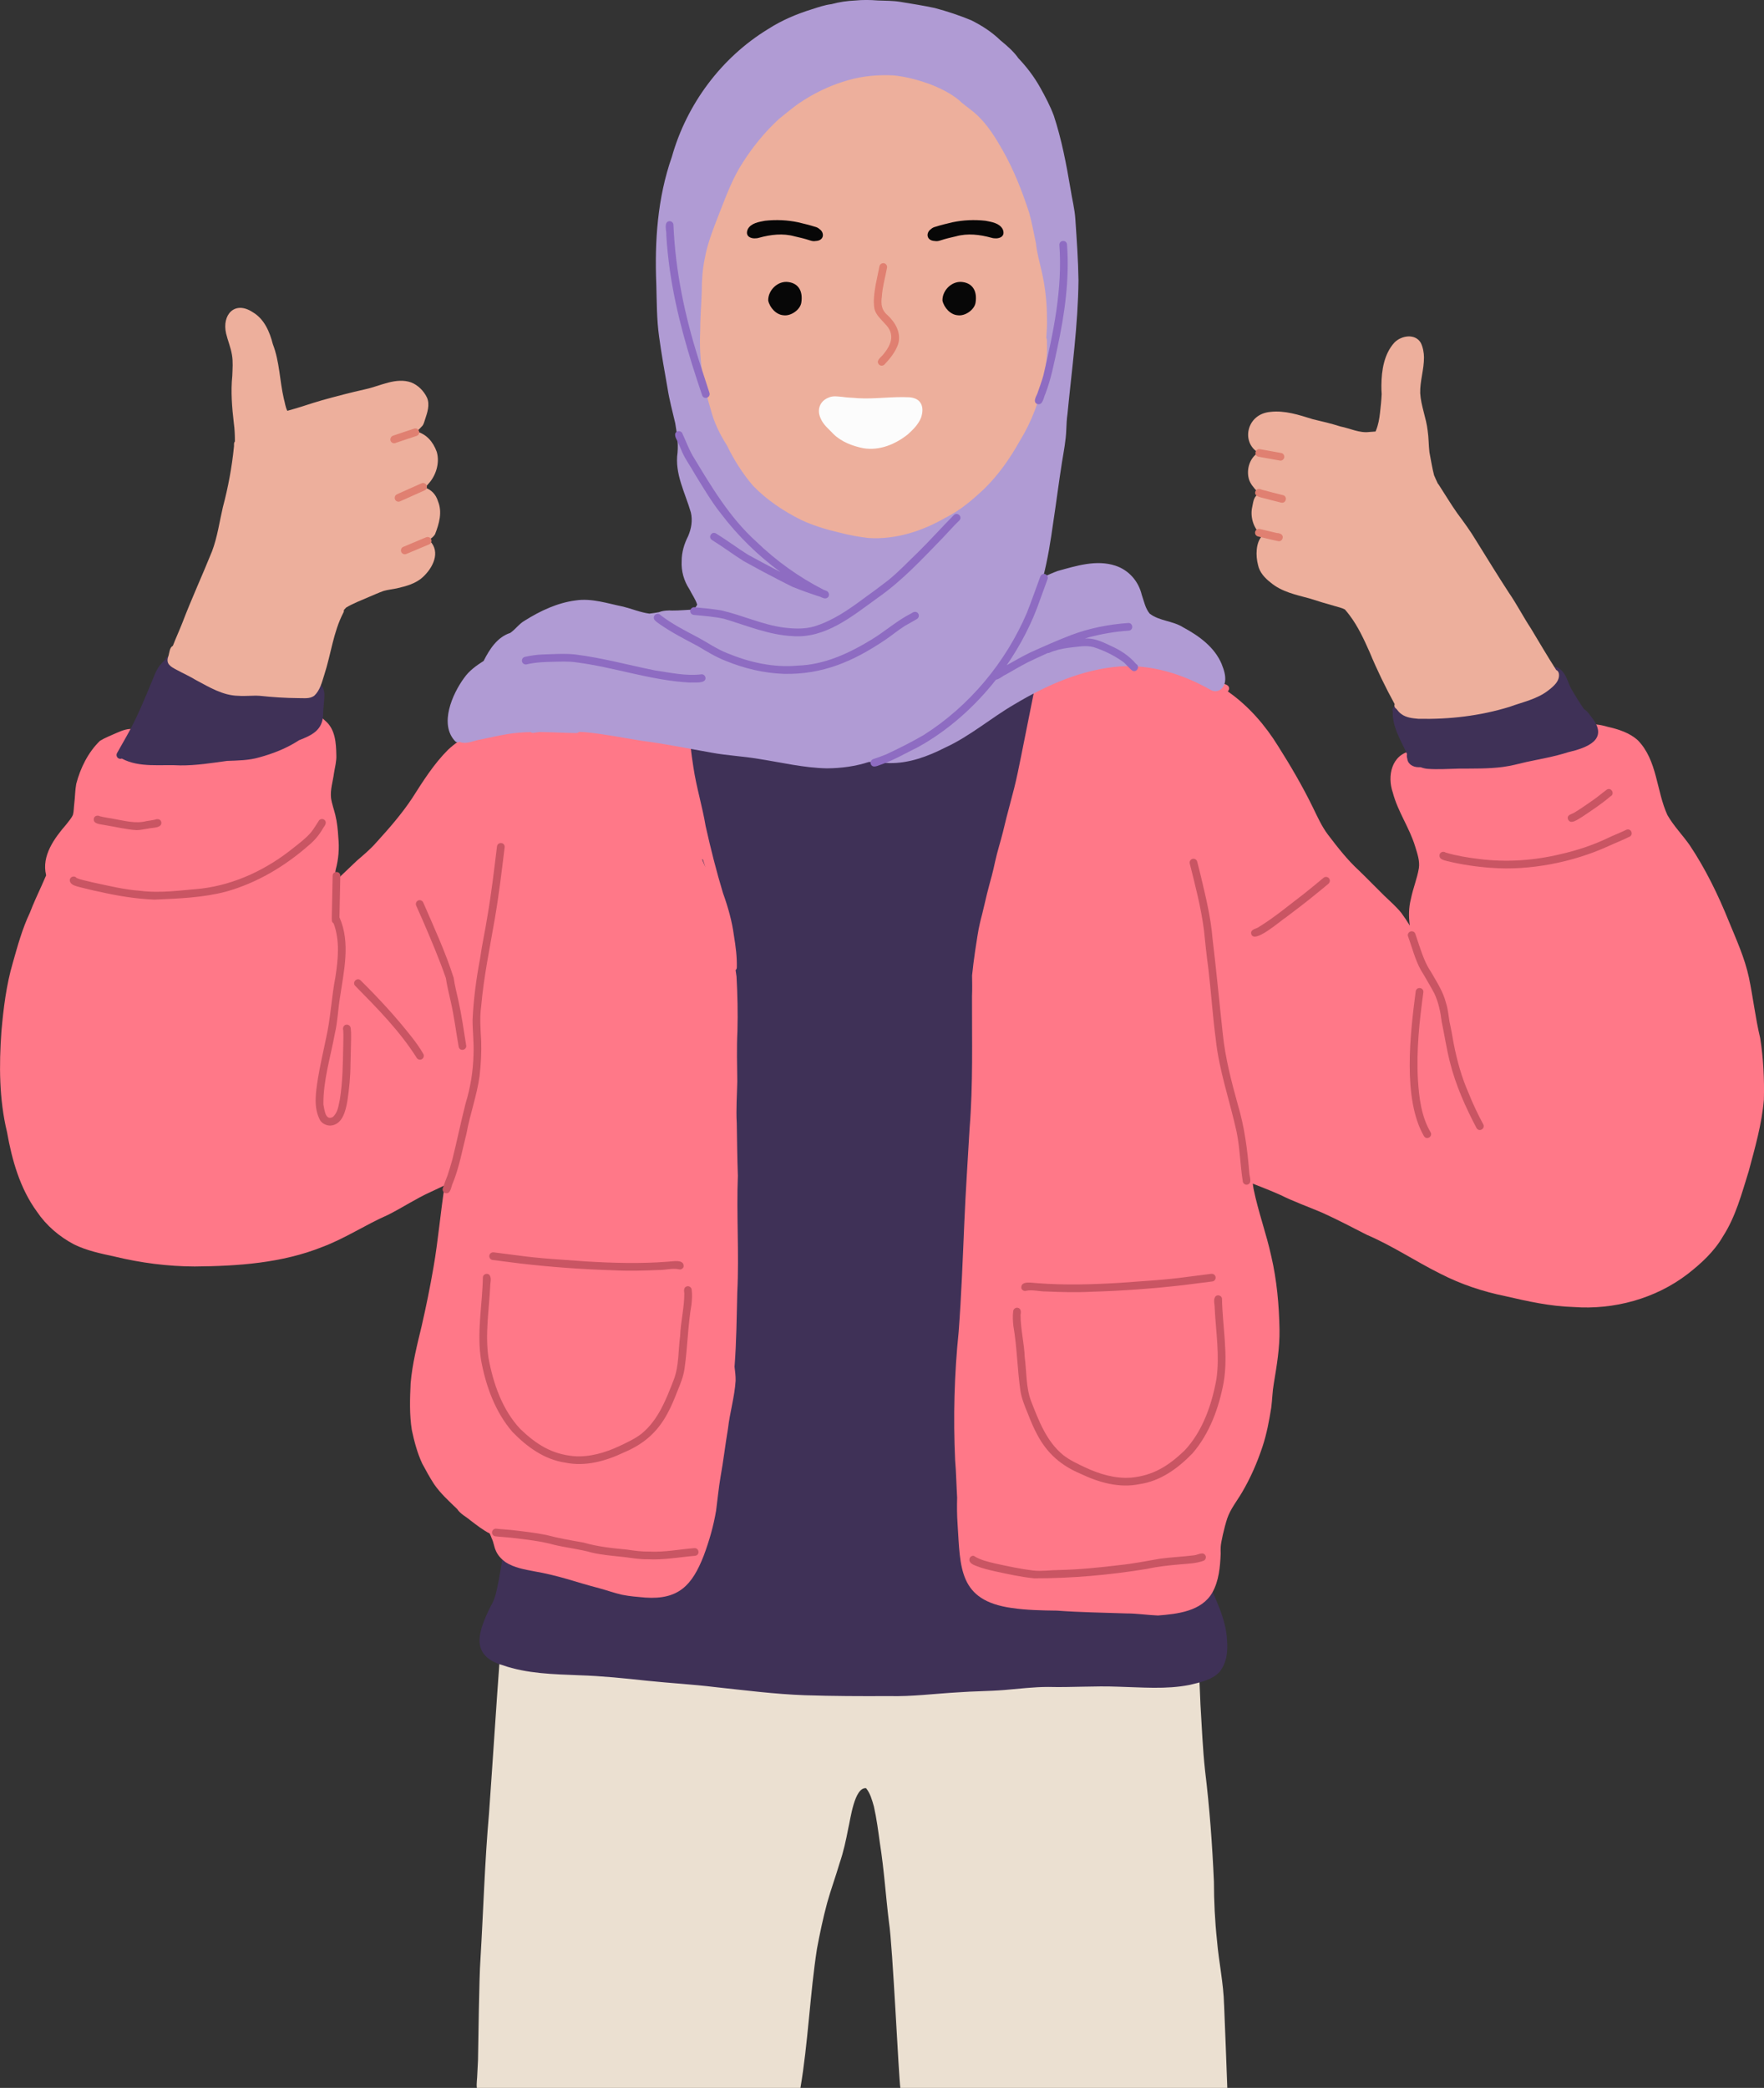 <svg xmlns="http://www.w3.org/2000/svg" width="912.83" height="1080" viewBox="0 0 912.83 1080"><rect x="0" y="0" width="912.83" height="1080" fill="#333333" stroke="none"/><g id="a"/><g id="b"><g id="c"><g id="d"><path d="M633.43 1037.04c-.28-11.18-2.72-22.12-3.66-33.25-1.09-10.13-1.57-20.29-1.59-30.46-.85-19.14-2.25-38.27-4.57-57.29-1.25-11.41-1.69-22.89-2.4-34.34-.48-9.52-.33-19.19-3-28.43-1.46-5.23-2.92-10.9-7.22-14.65-9.3-7.61-25.93-8.25-37.73-9.79-32.33-3.35-64.87-2.73-97.33-2.04-20.61.67-41.24 1.07-61.82 2.52-15.5 1.16-31.03 2.86-46.59 1.89-19.74-1.29-39.53-2.2-59.13-4.99-4.34-.6-9.01-1.42-13.46-1.95-3.92-.72-7.85-.3-11.32 1.71-6.49 3.55-18.39.86-17.63-8.46.09-1.08-.79-2.05-1.89-2.13-1.12-.08-2.1.76-2.19 1.84-1.08 12.03-2.05 24.06-2.95 36.11-.02.03-.04.07-.06.1-.27.52-.28 1.11-.08 1.63-2.05 27.65-3.78 55.33-5.76 82.99-2.22 25.09-2.92 50.26-4.43 75.39-.72 9.95-1.05 42.35-1.27 52.32-.1 2.37-.22 4.74-.36 7.11-.03 2.33-.52 4.8-.24 7.14h167.45c3.91-22.73 4.99-49.12 8.56-71.97 1.44-7.76 3.2-16.1 5.3-23.85 1.91-6.82 4.41-13.62 6.41-20.44 2.04-5.91 3.33-12 4.51-18.13 1.11-4.44 3.11-21.21 9.19-20.65 2.19 2.68 3.12 6.22 4.05 9.48 1.41 6.23 2.22 12.56 3.09 18.87 2.17 13.61 3.04 27.43 4.72 41.12 1.89 11.62 5.08 81.21 5.88 85.57h169.19c-.22-6.85-1.37-36.11-1.66-42.96z" fill="#ebe0d1"/><path d="M634.96 848.65c-.43-11.61-6.33-21.63-10.21-32.21-1.4-4.08-2.59-8.44-3.09-12.89-.02-.44-.02-.9-.02-1.39.73-5.21.33-10.66-1.96-15.36-1.94-3.51-4.76-6.47-6.45-10.14-3.99-7.53-1.69-16.4-1.82-24.62.11-5.16-.27-10.3-.73-15.41-.93-10.17-1.52-20.45-4.22-30.29-4.43-14.73-9.26-29.35-14.53-43.78-4.46-11.5-9.6-22.77-13.05-34.66-5.99-22.26-10.29-45.26-10.97-68.52-.13-4.56-.14-9.14.02-13.72.17-5.62.53-11.22 1-16.82.86-10.22 2.13-20.42 3.49-30.61 1.81-13.57 3.76-27.12 5.1-40.72 1.14-12.24 1.66-24.67 1.79-37.02.1-10.77.03-21.58-1.66-32.18-3.11-15.93-7.8-32.77-19.54-44.36-9.17-8.46-21.67-13.95-34.49-13.16-18.98 1.47-36.31 10.85-53.79 17.97-11.42 4.47-23.6 6.98-35.75 7.15-19.49.03-38.78-3.73-58.35-2.09-15.75.73-31.3 4.98-45.4 12.44-8.85 4.68-17.52 10.38-23.59 18.53-6.2 7.8-8.45 17.65-9.07 27.28-1.17 13.05-.51 26.14.82 39.08 1.7 18.66 5.07 37.08 6.91 55.71.23 2.38.45 4.76.63 7.15.36 7.76.57 15.54.89 23.3.34 8.35.81 16.69 1.73 24.98.18 1.81.38 3.63.59 5.44 1.29 11.24 3.03 22.42 4.04 33.7 2.01 23.93 2.32 48.13-1.75 72.05-2.41 17.81-5.99 35.51-11.47 52.74-7.11 18.83-17.8 36.18-26.45 54.35-2.33 4.65-4.69 9.27-6.99 13.93-1.37 2.75-3.02 5.4-4.21 8.23-.86.04-1.71.59-1.93 1.5-1.01 4.27-1.5 8.62-2.36 12.91-.9 4.47-1.64 9.7-4.25 13.81-6.32 12.84-10.95 25.34 6.17 30.39 12.69 4.44 26.37 4.67 39.76 5.22 11.71.37 23.33 1.57 34.95 2.83 11.8 1.23 23.68 1.87 35.46 3.31 15.38 1.64 30.73 3.63 46.22 4.19 14.46.46 29.04.52 43.53.44 11.91.32 23.77-1.26 35.69-1.93 8.04-.62 16.1-.56 24.13-1.22 7.57-.63 15.14-1.59 22.73-1.58 11.96.31 23.95-.61 35.9-.13 12.39.3 24.96 1.52 37.29-.94 5.27-1.29 11.25-2.48 15.23-6.53 3.8-4.5 4.52-10.75 4.05-16.32z" fill="#3f3157"/><path d="M507.44 476v.02s-.02.05-.02.08h0s.02-.06.03-.1z" fill="#c95563"/><path d="M507.63 475.25l-.02.08v.05s0-.08.02-.13z" fill="#c95563"/><path d="M522.69 354.53c.24-.02.47.0.7.05-.65-.01-1.3.22-1.79.65-.3.26-.51.56-.66.89.17-.83.88-1.5 1.75-1.59z" fill="#c95563"/><path d="M524.13 354.72c.6-1.09 1.34-2.1 2.27-2.99.05-.05.1-.09.15-.14-.22.69-.43 1.38-.63 2.07-.19.63-.37 1.26-.55 1.89-.33-.38-.76-.68-1.24-.84z" fill="#c95563"/><path d="M381.82 608c-.32-8.98-.41-17.93-.56-26.95-.42-7.13.12-14.38.27-21.6-.11-8.74-.35-17.46.08-26.2.25-9.36.04-18.76-.47-28.11-.15-1.11-.31-2.21-.48-3.32.33-.31.57-.73.62-1.24.17-5.6-.6-11.2-1.5-16.72-.99-7.47-3.09-14.78-5.64-21.88-3.47-11.45-6.39-23.06-9-34.74-1.7-10.2-4.79-20.08-6.31-30.31-.59-3.79-1.15-7.57-1.47-11.4-.46-2.68.02-10.45-2.4-11.69.39-2.25-2.81-3.24-3.78-1.18-.86 2.26-.06 4.83.02 7.18-.61-1.66-.46-4.22-2.41-4.91-1.21-.44-2.58.57-2.59 1.83.07 1.9.35 3.75.23 5.65-.26-.96-.97-1.47-1.72-1.58-.11-.41-.22-.82-.34-1.22-2.23-3.98-4.77-8.36-8.52-11.07-5.8-3.78-12.28-7.06-19.14-8.32-9.3-.56-18.54 1.88-27.85 1.58-5.49.02-10.92.93-16.38 1.42-10.58.84-22.77 3.99-27.92 14.22-.42.77-.83 1.54-1.25 2.31-4.14 2.25-8.06 4.89-11.5 8.12-7.32 7.32-12.91 16.19-18.44 24.88-5.45 8.26-12.03 15.75-18.67 23.06-3.04 3.46-6.54 6.4-10 9.37-3.45 3.25-6.94 6.58-10.43 9.93-.78-1.07-1.07-2.33-.53-5.33 1.47-5.45 1.9-11.05 1.33-16.66-.23-3.88-.61-7.76-1.54-11.55-.71-2.96-1.82-5.82-2.23-8.85-.45-4.33.98-8.51 1.53-12.76.48-3.08 1.38-6.22 1.22-9.38-.12-6.28-.53-13.32-5.67-17.7-7.04-7.07-17.96-5.62-26.98-4.36-14.12 2.3-27.23 8.85-41.5 10.46-9.84.54-19.68-1.47-29.5-1.41-.28-.18-.62-.31-1.04-.37-2.98-.55-5.98.59-8.69 1.77-3.01 1.35-6.12 2.52-8.95 4.24-6.04 5.84-10.11 13.98-12.26 22.24-.62 3.36-.6 6.81-1.02 10.2-.26 1.92-.19 3.9-.68 5.79-.78 1.88-2.29 3.39-3.48 5.03-6.13 7.09-12.83 16.16-10.44 26.14.01.04.03.07.04.11.0.03.0.06-.01.09-.68 1.63-1.45 3.27-2.24 5.1-2.13 4.68-4.32 9.39-6.17 14.23-3.9 8.2-6.33 17.07-8.8 25.8-3.42 11.63-4.87 23.67-5.93 35.71-1.23 17.33-1.19 34.94 2.9 51.91 2.59 14.54 6.67 29.09 15.48 41.18 4.83 7.16 11.62 12.97 19.25 16.97 6.57 3.22 13.78 4.71 20.89 6.25 13.62 3.29 27.52 5.11 41.53 5.15 22.31-.19 45.08-1.74 65.99-10.09 11.75-4.39 22.29-11.45 33.77-16.49 7.57-3.74 14.6-8.5 22.31-11.97 2.43-1.16 4.89-2.25 7.29-3.45-2.21 14.11-3.36 28.38-5.82 42.49-1.75 10.18-3.82 20.32-6.13 30.38-2.35 9.73-4.81 19.46-5.69 29.46-.38 8.09-.67 16.3.63 24.32 1.25 5.88 2.81 11.77 5.33 17.23 2 3.68 3.8 7.06 6.14 10.66 3.36 4.92 7.8 8.87 12.03 12.98 1.61 2.52 4.59 3.89 6.82 5.83 3.2 2.41 6.38 4.96 9.96 6.77.38.91.86 1.82 1.07 2.56 1.02 2.08 1.15 4.29 2.15 6.42 1.04 2.4 2.89 4.34 4.99 5.85 4.45 2.9 9.86 3.77 14.99 4.76 5.62.96 11.16 2.32 16.64 3.9 5.6 1.67 11.2 3.34 16.84 4.82 3.97 1.08 7.85 2.48 11.86 3.39 3.94.79 7.96 1.1 11.95 1.44 17.28 1.2 24.29-6.38 30.24-21.59 2.83-7.56 5.1-15.4 6.43-23.37.78-5.89 1.3-11.63 2.31-17.54 1.49-8.26 2.44-16.6 3.84-24.87.95-8.34 3.43-16.47 3.96-24.83.04-2.42-.27-4.8-.56-7.19.99-12.79 1.09-25.62 1.41-38.45 1.02-20.2-.49-40.31.31-60.53zm-18.45-163.32c.1-.07.19-.15.28-.25.47 1.37.93 2.74 1.37 4.12-.54-1.29-1.09-2.58-1.64-3.88z" fill="#ff7888"/><path d="M910.84 536.9c-2.48-10.34-3.64-20.93-5.83-31.31-2.14-10.01-6.4-19.33-10.27-28.76-5.57-13.83-12.15-27.37-20.45-39.78-3.71-5.23-8.23-9.83-11.44-15.44-5.75-12.5-5.2-28.33-15.28-38.65-4.32-3.97-10.12-5.75-15.72-7.03-15.23-4.61-30.33 3.15-44.5 8.01-3.58.96-7.31.99-10.97 1.45-8.54 1.14-16.7 3.61-25.35 4.16-4.05.26-8.11-.25-12.13-.71-2.83-.43-5.77-.95-8.62-.4-10.2 1.89-12.53 12.97-9.52 21.58 2.59 9.89 8.66 18.17 11.6 27.98 1.08 3.57 2.43 7.29 1.88 11.07-.9 5.4-2.99 10.29-4.12 15.86-1.19 4.66-1.2 9.27-.57 13.85-1.37-2.24-2.82-4.43-4.39-6.55-2.63-3.25-5.8-6.01-8.81-8.89-4.38-4.28-8.63-8.71-13.04-12.97-6.01-5.5-11.11-12.06-16.09-18.59-3.27-4.33-5.48-9.32-7.85-14.17-5.34-10.93-11.49-21.45-18-31.72-6.6-10.66-14.98-20.36-25.21-27.67-.26-.21-.53-.41-.8-.61.28-.24.51-.6.65-1.11.4-2.86-3.63-2.66-5.45-3.75-3.81-2.21-7.17-5.12-10.77-7.66-11.38-7.96-23.2-19.83-38.18-18.11-8.44 1.21-16.48 4.04-24.08 7.85-5.43 2.06-11.16 3.49-15.91 6.97-2.8 1.88-5.82 3.47-8.71 5.23.23.31.4.66.52 1.03.27-.04.55-.04.84.0 1.4.25 2.43 1.65 2.15 3.07-2.72 13.57-5.42 27.15-8.15 40.72-1.07 5.31-2.14 10.62-3.46 15.87-1.28 5.11-2.72 10.18-4.01 15.29-.62 2.45-1.18 4.91-1.8 7.36-.64 2.58-1.38 5.13-2.1 7.69-.72 2.52-1.38 5.05-1.95 7.62-.54 2.47-1.08 4.95-1.74 7.39-.84 3.13-1.72 6.24-2.49 9.39-.83 3.33-1.52 6.69-2.38 10.02.03-.11.06-.23.09-.33-.26 1.02-.53 2.03-.79 3.05v0s-.02.07-.03.11v.05c-.03.09-.06.19-.08.28-.02.08-.04.16-.06.23.0.04-.02.07-.03.11v.02s-.02.05-.02.08h0v.07l-.02.04c-.06.25-.12.5-.18.75.0-.02.0-.04.01-.06-.57 2.41-1.06 4.84-1.42 7.29-.38 2.57-.8 5.13-1.19 7.69-.64 4.22-1.13 8.46-1.59 12.7.06 3.61.12 7.22-.03 10.83-.07 22.75.58 45.51-1.25 68.22-.9 16.25-2.06 32.49-2.73 48.76-.81 18.78-1.51 37.56-2.91 56.31-2.29 22.13-2.86 44.39-1.85 66.61.55 6.36.65 12.89 1.04 19.38v.04c-.12 4.51-.1 9.03.22 13.53 1.48 22.85.48 39.62 28 43.52 7.53 1.12 15.73 1.28 23.44 1.37 12 .89 23.92 1.03 35.97 1.45 5.41-.02 10.88.86 16.3 1.07 10.09-.79 22.59-2.15 28.13-11.87 3.43-6.06 4.03-13.3 4.33-20.15-.07-1.11-.03-2.26.0-3.41.07-2.24 1.8-9.92 3.35-14.69 1.68-4.98 5.03-9.04 7.66-13.52 4.42-7.49 7.89-15.46 10.62-23.71 2.18-6.57 3.44-13.41 4.54-20.23.52-4.1.58-8.27 1.3-12.35 1.54-9.29 3.13-18.61 2.96-28.06-.24-12.67-1.37-25.45-4.25-37.8-2.56-11.76-6.78-23.09-9.17-34.88-.14-.91-.28-1.81-.42-2.72 4.82 1.87 9.63 3.78 14.36 5.88 7.04 3.5 14.47 6.11 21.69 9.2 7.78 3.54 15.38 7.48 22.97 11.39 13.28 5.67 25.25 13.78 38.17 20.18 10.53 5.41 21.84 9.17 33.43 11.53 11.63 2.69 23.38 5.3 35.37 5.64 20.8 1.55 42.4-4.28 59.02-17.05 7.08-5.5 13.81-11.69 18.33-19.52 6.58-10.2 9.67-22.06 13.26-33.52 3.28-12.21 6.85-24.59 7.9-37.23.27-10.62-.26-21.38-1.93-31.87z" fill="#ff7888"/><path d="M167.84 358.66c.13 3.66-.61 7.13-.6 10.72-.22 8.28-5.64 10.84-12.47 13.51-6.36 4.16-13.44 6.94-20.76 8.92-5.32 1.55-11.09 1.58-16.51 1.79-8 1.09-16.1 2.4-24.17 2.32-10.01-.59-21.2 1.37-30.3-3.54-.56.22-1.21.19-1.74-.12-.94-.55-1.25-1.78-.72-2.72 1.68-2.94 3.36-5.88 5-8.84 5.43-9.48 9.45-19.69 13.67-29.75.92-2.37 1.89-4.76 3.47-6.78.66-.73 1.73-2.02 2.92-2.98.16-.82.79-1.54 1.9-1.58 3.09-.27 6.17 2.06 8.95 2.82 4.83 1.87 9.92 2.81 14.86 4.31 10.71 2.74 21.76 5.19 32.79 4.97 6.96.42 23.01-3.21 23.69 6.97z" fill="#3f3157"/><path d="M823.75 371.18c-.92-1.12-2.39-3.54-3.94-4.25-.14-.19-.28-.38-.43-.57-2.28-3.37-4.43-6.81-6.46-10.33-1.75-3.47-2.48-7.69-5.87-10.05-2.12-2.02-4.19-.12-5.96 1.3-6.07 4.08-12.84 6.95-19.59 9.72l-.06.02s-.02.0-.02.0c-5.81 2.14-11.65 4.39-17.79 5.41-6.53.67-13 1.94-19.57 2.13-3.63.39-7.18.07-10.73-.68-2.35-.04-4.76-.19-7.09.14-.33-.43-.88-.73-1.6-.71-1.87-.02-2.91 1.13-3.45 2.61-.57.54-.82 1.24-.45 2.2-.05.67-.04 1.32.0 1.92.45 7.29 4.47 13.49 7.36 20.03-.19.77-.08 1.69.16 2.44.29 2.85 3.03 4.32 5.68 4.34.42.03.84.02 1.26.02 1.11.43 2.29.72 3.5.83 5.43.42 10.9.0 16.33-.11 7.54-.05 15.1.12 22.59-.85 4.21-.55 8.12-1.59 12.27-2.58 7.34-1.57 14.34-2.74 21.55-5.04 9.84-2.33 21.31-6.47 12.31-17.94z" fill="#3f3157"/><path d="M632.19 343.55c1.14 2.83 2.17 5.87 1.76 8.95-.65 4.12-4.27 6.51-8.03 4.05-14.09-7.88-29.99-12.87-46.27-11.84-19.63 1.52-38.09 9.65-54.74 19.64-12.22 7.09-23.03 16.54-35.96 22.43-8.9 4.53-18.73 8.17-28.85 7.94-3.49-.21-6.97-.31-10.44-.59-6.99 2.29-14.44 3.26-21.76 3.31-12-.24-23.7-3.09-35.51-4.92-7.98-1.34-16.09-1.71-24.06-3.17-12.05-2.12-24.04-4.6-36.18-6.15-9.82-1.56-19.58-3.56-29.49-4.48-1.01-.05-2.01-.1-3.03-.15-.32.36-.81.61-1.45.62-6.35-.08-12.71-.48-19.06-.54-1.03.12-2.07.27-3.1.43-.53.08-1.05-.08-1.45-.4-3.91.09-7.8.37-11.69 1-4.87.79-9.36 1.84-14.13 2.84-3.41.46-6.98 2.52-10.39 1.41-.14-.06-.28-.13-.42-.21-.7.42-1.63.45-2.41-.31-8.35-8.75-1.48-24.39 4.61-32.7 2.6-3.74 6.35-6.43 10.13-8.83 3.01-6.01 7.1-12.36 13.75-14.48 2.72-1.83 4.61-4.76 7.54-6.39 7.99-5.02 16.85-9.2 26.28-10.42 8.37-1.29 16.55 1.58 24.67 3.21 4.51 1.13 8.94 3 13.54 3.61 1.63-.18 3.28-.45 4.91-.74 1.55-.63 3.2-.84 4.86-.88.37-.05.75-.06 1.11.0.32.0.64.01.95.02 3.7.02 7.36-.36 11.04-.52.74-.76 1.38-1.59 1.86-2.52-.86-2.86-2.78-5.38-4.03-8-2.86-4.32-4.29-9.42-4-14.6.0-4.47 1.3-8.87 3.33-12.81 1.69-3.95 2.4-8.15 1.42-12.3-2.92-10.15-8.47-20.02-6.88-30.92.45-5.12-.38-10.21-1.21-15.27-1.42-6.04-3.04-12.03-3.99-18.16-1.57-8.86-3.15-17.72-4.36-26.64-1.26-8.95-1.17-18.03-1.44-27.05-.91-22.19.63-44.76 8.04-65.85 7.67-27.24 25.6-51.38 49.82-66.14 7-4.51 14.73-7.79 22.67-10.24 3.3-1.05 6.63-2.23 10.08-2.64 4.01-1.1 8.15-1.7 12.31-1.89 3.86-.39 7.88-.33 11.7-.02 3.89.16 7.8.09 11.65.72 5.94 1 11.9 1.9 17.79 3.17 6.45 1.71 12.81 3.82 18.98 6.38 5.49 2.75 10.69 6.1 15.08 10.39 3.17 2.59 6.31 5.3 8.8 8.57.11.15.19.3.26.44h0c4.46 4.66 8.36 9.79 11.51 15.43 2.61 4.68 5.12 9.43 7 14.45 4.06 12.29 6.47 25.05 8.64 37.8.79 5.31 2.22 10.53 2.53 15.91.7 10.49 1.47 20.98 1.61 31.49-.21 23.06-3.47 46.2-5.69 69.09-.4 2.68-.5 5.38-.62 8.08-.19 5.7-1.31 11.3-2.23 16.92-1.64 10.41-2.96 20.86-4.54 31.28-1.33 9.47-2.82 18.91-5.21 28.16 2.49-1.1 4.96-2.24 7.52-3.17 9.67-2.66 20.02-5.98 29.88-2.74 6.98 2.3 11.96 8.04 13.65 15.13 1.18 3.3 1.78 6.92 4.1 9.68 5.02 3.87 12.02 3.68 17.35 7.11 8.17 4.39 16.21 10.19 19.91 19.01z" fill="#b09bd4"/><path d="M541.8 178.9c.18 5.43-.65 10.74-1.52 16.04-2.09 11.83-6.4 23.16-12.7 33.38-4.95 8.83-10.86 17.25-18.08 24.36-6.12 5.75-12.6 11.37-20.19 15.09-12.04 6.97-25.93 11.46-39.96 10.52-5.08-.58-10.13-1.52-15.09-2.84.0.0-.02.0-.02.0-6.76-1.55-13.41-3.6-19.72-6.53-9.06-4.54-17.65-10.25-24.73-17.54-5.51-6.36-10-13.56-13.72-21.14-3.62-5.69-6.59-11.77-8.26-18.36-4.03-12.97-6.14-26.53-5.48-40.1-.02-6.98.57-13.97.81-20.91.0-5.79.38-11.57 1.58-17.25 1.4-7.97 4.53-15.51 7.41-23.04 3.61-9.12 6.94-18.48 12.38-26.71 5.21-8.16 11.42-15.73 18.54-22.29 2.57-2.17 5.26-4.21 7.89-6.31.53-.42 11.94-9.34 27.95-13.79 7.6-2.21 15.66-2.87 23.56-2.48 6.24.64 12.39 2.28 18.31 4.36 5.61 2.16 11.18 4.81 15.79 8.7.35.32.69.65 1.03.98 2.69 2.21 5.58 4.17 8.11 6.55 5.47 5.16 9.46 11.63 13.16 18.13 5.8 10.2 10.09 21.19 13.73 32.33 1.45 5.22 2.37 10.58 3.52 15.88.49 5.06 1.95 9.87 3.03 14.82 1.79 7.89 2.66 15.92 2.65 24 .14 3.3-.15 6.75-.34 10.01.59 1.22.23 2.82.36 4.14z" fill="#edaf9c"/><path d="M226.63 259.26c2.38 5.67.6 11.67-1.51 17.1-.64 1.09-1.62 1.87-2.68 2.58.06.19.09.39.09.59.0.11-.01.21-.03.31 5.57 5.75 1.61 13.79-3.68 18.67-3.67 3.4-8.64 4.71-13.39 5.81-2.19.47-4.82.74-6.9 1.35-2.55.89-5 2.05-7.5 3.07-3.97 1.73-8.28 3.36-11.9 5.52-.38.44-.8.86-1.2 1.3.08.42.01.89-.26 1.38-5.23 10.08-6.38 21.45-9.86 32.12-1.19 3.74-2.17 7.96-5.11 10.75-2.38 1.89-5.63 1.23-8.45 1.31-6.65-.06-13.31-.49-19.9-1.2-3.66-.23-7.32.28-10.99.0-8.05-.12-15.16-4.52-21.99-8.15-3.19-1.95-6.58-3.44-9.85-5.22-3.09-1.66-5.89-3.01-4.43-7.04.58-1.63.62-4.66 2.34-5.4 1.53-3.96 3.31-7.83 4.87-11.78 4.77-12.52 10.46-24.83 15.45-37.23 2.75-7.34 3.8-15.11 5.57-22.71 2.74-10.3 4.69-20.74 5.75-31.34.09-.66-.06-1.33.11-1.98.08-.29.21-.53.38-.73-.01-3.17-.11-6.33-.56-9.48-.95-8.14-1.63-16.29-.79-24.47.12-3.62.45-7.3-.19-10.89-.63-3.82-2.13-7.27-3.02-10.99-2.25-9.65 4.42-17.16 13.74-11.05 5.99 3.49 8.81 10.13 10.45 16.56 3.51 9.07 3.51 18.84 5.68 28.21.58 2.03.81 4.24 1.73 6.13.06.04.12.09.17.13 6.04-1.62 11.91-3.74 17.91-5.46 7.44-2.06 14.9-4.02 22.44-5.7 7.7-1.65 15.76-6.29 23.69-3.5 3.58 1.42 6.55 4.45 8.18 7.91 1.54 3.65.16 7.64-1.02 11.19-.38 1.09-.62 2.32-1.32 3.26-.95 1.06-1.96 2.07-3.03 3.02 5.05 1.41 8.47 5.2 10.39 10.53 1.68 5.7-.42 12.4-4.43 16.65-.49.63-1.06 1.22-1.67 1.77 3.15 1.17 5.56 3.34 6.73 7.09z" fill="#edaf9c"/><path d="M806.63 348.12c.86 4.02-2.77 6.99-5.62 9.16-5.77 4.42-13.11 5.88-19.82 8.34-15.3 4.71-31.25 6.55-47.21 6.2-3.07-.28-6.3-.57-8.85-2.49-1.05-.72-1.78-1.73-2.58-2.7-.47-.28-.83-.74-.94-1.31-.09-.4-.05-.78.09-1.11-4.75-8.66-9.2-17.82-12.95-26.89-2.93-6.6-5.97-13.21-10.33-19.01-.81-1.03-1.59-2.09-2.47-3.06-1.6-.83-3.4-1.22-5.13-1.73-4.41-1.23-8.8-2.54-13.15-3.96-6.99-1.89-14.42-3.4-20.1-8.19-3-2.32-5.81-5.3-6.57-9.14-1.24-4.63-1.25-11.63 2.22-15.15-4.4-3.16-6.4-9.49-5.25-14.7.52-2.16.62-5.09 2.66-6.39.5-.19 1.03-.37 1.57-.53-.58-.41-1.13-.83-1.67-1.25-1.75-1.94-3.64-4.05-4.32-6.63-1.28-4.99.55-10.8 4.94-13.45-9.04-5.36-6.1-19.94 6.14-21.06 7.53-.92 14.98 1.58 22.08 3.78 4.73 1.1 9.77 2.31 14.35 3.77 4.94.98 9.85 3.49 14.86 2.83 1.08-.08 2.16-.13 3.24-.24.09-.19.17-.37.22-.54 1.2-2.89 1.76-6.12 2.09-9.19.37-3.21.71-6.43.85-9.65-.1-1.51-.17-3.03-.14-4.54.07-7.71 1.37-16.17 6.71-22.07 3.54-3.68 10.82-4.89 13.71.17 1.09 2.21 1.61 5.14 1.62 7.41.04 6.32-2.11 12.28-1.96 18.57.4 6.62 3.11 12.75 3.85 19.3.58 3.72.49 7.52.93 11.25.79 3.95 1.37 8.02 2.39 11.88.6 1.46 1.28 2.9 1.95 4.33.12.11.24.24.35.39 3.24 4.96 6.26 10.08 9.68 14.92 3.43 4.59 6.83 9.26 9.78 14.18 5.64 9.06 11.13 18.03 16.94 26.95 4.12 5.97 7.42 12.44 11.42 18.5 4.36 7.27 8.59 14.44 13.11 21.53.55.19 1.04.67 1.29 1.5z" fill="#edaf9c"/><path d="M518.86 118.54c-1.65-3.12-5.7-3.75-8.87-4.34-5.74-.65-11.57-.39-17.22.8-2.92.71-5.85 1.39-8.71 2.31-.79.18-1.69.59-2.28 1.19-2.66 1.73-2.57 5.88 1.79 6.15.05.0.1.0.16.0.98.25 2.06.0 3.03-.32 2.7-.89 5.08-1.43 7.94-2.09 6.01-1.67 12.31-.92 18.24.72 3.29 1.02 7.78-.14 5.93-4.41z" fill="#070707"/><path d="M386.97 118.54c1.65-3.12 5.7-3.75 8.87-4.34 5.74-.65 11.57-.39 17.22.8 2.92.71 5.85 1.39 8.71 2.31.79.18 1.69.59 2.28 1.19 2.66 1.73 2.57 5.88-1.79 6.15-.05.0-.1.0-.16.0-.98.25-2.06.0-3.03-.32-2.7-.89-5.08-1.43-7.94-2.09-6.01-1.67-12.31-.92-18.24.72-3.29 1.02-7.78-.14-5.93-4.41z" fill="#070707"/><path d="M405.55 163.08c-3.9-.2-7.25-3.99-8.02-7.62-.11-5.41 5.09-10.41 10.54-9.55 5.18.75 7.51 4.78 6.59 10.64-.58 3.7-5.34 7.01-9.11 6.54z" fill="#070707"/><path d="M495.72 163.08c-3.9-.2-7.25-3.99-8.02-7.62-.11-5.41 5.09-10.41 10.54-9.55 5.18.75 7.51 4.78 6.59 10.64-.58 3.7-5.34 7.01-9.11 6.54z" fill="#070707"/><path d="M454.93 188.65c-2.11-2.2 1.41-4.04 2.49-5.77 4.02-4.92 5.66-10.22.71-15.21-2.11-2.42-4.74-4.59-5.62-7.82-.76-4.15-.05-8.5.63-12.63.64-3.17 1.32-6.34 1.97-9.51.22-1.07 1.3-1.76 2.36-1.54 1.07.23 1.76 1.3 1.54 2.36-.93 4.97-2.37 9.89-2.68 14.94-.49 3.62-.23 6.83 2.73 9.35 4.29 3.9 7.48 9.46 5.67 15.3-1.41 3.96-4.12 7.35-6.98 10.37-.73.81-2 .88-2.81.16z" fill="#e08071"/><g><path d="M353.16 224.34c-.33-1.04-1.54-1.57-2.54-1.22-2.2.85-1.05 3.29-.24 4.78.96 2 1.78 3.88 2.63 5.96 1.81 4.06 4.47 7.53 6.6 11.45 4.3 6.9 8.38 13.98 13.45 20.35 8.72 11.51 19.14 21.68 30.77 30.22-5.63-2.88-11.18-5.91-16.73-8.92-5.56-3.48-10.91-7.53-16.52-10.98-2.23-1.4-4.33 1.84-2.21 3.31 5.59 3.45 10.84 7.39 16.38 10.9 3.32 1.83 6.65 3.64 9.98 5.45 5.11 2.66 10.2 5.37 15.37 7.91 4.77 1.94 9.64 3.65 14.55 5.22.11.06.21.12.32.17.77.33 1.59.73 2.44.57 2.29-.6 1.93-3.41-.02-3.97-.13-.08-.27-.15-.42-.2-.23-.08-.47-.15-.7-.23-12.84-6.54-24.63-15.03-35.01-25.04-13.81-12.48-23.34-28.67-32.89-44.47-2.03-3.59-3.45-7.51-5.21-11.26z" fill="#8e6cc2"/><path d="M405.39 324.6c-11.07-1.51-21.34-6.41-32.18-8.87-4.61-.75-9.25-1.22-13.9-1.62-1.08-.09-2.05.79-2.12 1.86-.07 1.1.77 2.03 1.86 2.12 5.21.5 10.46.86 15.58 1.99 11.73 3.46 23.26 8.42 35.61 8.97 17.04 1.28 31.02-10.48 44.03-19.87 12.57-8.76 23-20.07 33.64-31.02 2.87-3.02 5.61-6.14 8.61-9.03 1.71-2.03-1.29-4.5-3.01-2.61-6.26 6.32-12.14 12.91-18.48 19.17-5.1 4.84-10.14 10.29-15.7 14.7-4.15 3.18-8.34 6.3-12.59 9.34-7.84 5.84-16.07 11.48-25.54 14.35-5.02 1.44-10.59 1.17-15.81.52z" fill="#8e6cc2"/><path d="M468.27 323.73c1.94-1.15 4.2-2.28 6.33-3.62.92-.58 1.12-1.9.53-2.77-.81-1.22-2.37-.96-3.37-.15-7.43 3.69-13.6 9.3-20.65 13.59-11.7 7.13-24.45 13.1-38.4 13.53-12.48 1.13-24.89-1.68-36.43-6.46-5.45-2.12-10.6-5.78-15.82-8.5-6.39-3.37-12.9-6.71-18.62-11.15-1.76-1.99-4.71.64-3.01 2.61.8.86 1.8 1.53 2.76 2.19 6.11 4.25 12.86 7.68 19.51 11.21 4.74 2.85 9.47 5.72 14.64 7.72 9.5 3.86 19.61 6.29 29.93 6.64 20.16.43 36.07-6.55 52.5-17.64 3.42-2.33 6.62-4.99 10.11-7.2z" fill="#8e6cc2"/><path d="M587.87 343.41c-3.56-4.22-8.23-7.21-13.25-9.41-3.69-1.78-7.56-3.61-11.72-3.73-.48.0-.96.0-1.44.02.64-.2 1.27-.42 1.91-.61 6.85-1.8 13.6-2.98 20.72-3.45 2.62-.25 2.3-4.1-.28-3.97-10.09.72-20.13 2.69-29.61 6.27-7.2 2.78-14.21 5.88-21.26 9.08-4.09 2.01-8.06 4.25-12.01 6.51 7.33-10.61 13.23-22.09 17.25-33.84 1.31-3.58 2.62-7.17 3.93-10.76.37-1.02-.23-2.18-1.24-2.53-1.04-.36-2.16.22-2.53 1.24-2.31 6.25-4.5 12.55-6.94 18.75-11.01 25.71-29.81 48.32-53.51 63.29-6.25 3.62-12.73 6.87-19.27 9.93-2.23.92-4.5 1.74-6.79 2.48-1.02.37-1.58 1.51-1.22 2.54 1.06 2.5 3.87.66 5.69.15 6.44-2.26 12.35-5.79 18.49-8.76 15.4-8.45 29.34-20.71 40.62-35.03 1.67-.2 3.68-2.11 5.11-2.66 3.8-2.16 7.58-4.38 11.46-6.39 3.37-1.61 6.75-3.2 10.17-4.73.25.01.52-.02.8-.11 3.26-1.43 6.43-2.11 10.12-2.63 4.05-.4 8.67-1.43 12.81-.33 5.22 1.7 10.27 4.09 14.87 7.32 2.02 1.35 3.3 3.55 5.29 4.88 2.32 1.11 4.05-2.26 1.83-3.53z" fill="#8e6cc2"/><path d="M362.94 348.81c-8 .99-15.93-.86-23.81-1.98-13.84-2.78-27.49-6.56-41.53-8.3-5.66-.59-11.37-.15-17.04.02-3 .12-5.97.58-8.9 1.22-1.07.21-1.76 1.3-1.54 2.36.22 1.07 1.3 1.76 2.36 1.54 4.58-1.09 9.02-1.25 13.9-1.35 3.96-.08 7.94-.28 11.88.3 19.64 2.53 38.79 9.42 58.67 10.44 2.1-.22 8.42.79 8.15-2.41-.07-1.05-1.05-1.97-2.12-1.85z" fill="#8e6cc2"/><path d="M536.64 208.97c3.06 1.02 3.34-3.39 4.35-5.32 2.91-7.62 4.43-15.63 6.15-23.58 3.81-17.52 6.32-35.44 5.03-53.39.03-2.64-3.83-2.74-3.98-.16 1.71 22.89-3.09 45.51-8.27 67.69-.8 2.9-1.86 5.73-2.84 8.57-.39 1.73-3 4.88-.44 6.19z" fill="#8e6cc2"/><path d="M344.8 121.8c.35 6.02 1.02 12.03 1.84 18.01 3.16 22.09 9.55 43.61 16.72 64.7.94 2.48 4.56 1.1 3.75-1.34-1.48-4.54-2.95-9.08-4.42-13.62-7.27-22.09-12.47-45.03-13.93-68.27-.08-1.69-.2-3.38-.28-5.07-.05-1.09-1.1-1.91-2.15-1.81-3.1.4-1.29 5.23-1.52 7.42z" fill="#8e6cc2"/></g><path d="M202.81 228.92c-1.43-.99-.86-3.22.77-3.62 3.56-1.25 7.18-2.38 10.76-3.59 2.5-.73 3.68 2.94 1.2 3.8-3.5 1.19-7.04 2.27-10.52 3.5-.67.4-1.58.37-2.21-.09z" fill="#e08071"/><path d="M205.51 259.38c-1.62-.57-1.69-2.97-.13-3.67.88-.44 1.79-.81 2.68-1.21 3.34-1.49 6.68-2.98 10.03-4.48.99-.44 2.18-.03 2.65.96.45.97.02 2.21-.97 2.65-2.42 1.08-4.83 2.16-7.25 3.24-1.72.78-3.46 1.52-5.17 2.31-.56.32-1.23.43-1.84.2z" fill="#e08071"/><path d="M207.66 285.56c-.45-.96-.04-2.23.96-2.65 3.94-1.65 7.89-3.31 11.83-4.97 1-.42 2.17-.04 2.65.97.45.95.04 2.23-.96 2.65-3.94 1.66-7.89 3.31-11.83 4.97-.98.42-2.17.05-2.65-.96z" fill="#e08071"/><path d="M662.42 238.25c-3.75-.63-7.49-1.36-11.24-2.01-2.53-.63-1.66-4.39.91-3.88 3.65.66 7.31 1.34 10.9 1.96 1 .13 1.69 1.18 1.6 2.14-.09 1.04-1.11 1.97-2.17 1.8z" fill="#e08071"/><path d="M663.01 260c-2.95-.69-5.87-1.49-8.8-2.24-1.98-.52-6-1.14-4.33-4.05.84-1.19 2.15-.82 3.23-.37 3.58.98 7.19 1.9 10.8 2.78 2.53.66 1.65 4.41-.91 3.88z" fill="#e08071"/><path d="M661.63 279.95c-3.57-.68-7.09-1.66-10.64-2.45-1.06-.25-1.73-1.33-1.49-2.39.25-1.05 1.34-1.73 2.39-1.49 3 .7 5.98 1.41 8.98 2.13.69-.09 1.28.22 1.89.45 1.9.98.98 3.96-1.13 3.75z" fill="#e08071"/><g><path d="M771.68 448.92c-7.66-.54-15.25-1.68-22.71-3.47-1.09-.31-2.26-.53-3.21-1.18-1.23-.82-1.14-2.9.27-3.48.67-.3 1.51-.23 2.07.23 5.58 1.64 11.44 2.61 17.17 3.3 14.18 1.83 28.67.82 42.53-2.55 8.54-1.95 16.87-4.71 24.77-8.54 2.88-1.35 5.9-2.51 8.76-3.89.47-.26.98-.39 1.52-.26 1.65.32 2.12 2.78.61 3.62-3.7 1.86-7.6 3.34-11.36 5.08-18.12 8.24-40.55 12.68-60.44 11.12z" fill="#c95563"/><path d="M811.3 423.49c-.36-2.2 2.24-2.35 3.59-3.27 3.12-1.88 6.08-4.02 9.09-6.07 2.67-1.8 5.1-3.97 7.69-5.83 2.39-1.06 4.05 2.52 1.68 3.63-4.52 3.89-9.54 7.16-14.49 10.49-2.01 1.1-6.38 4.77-7.56 1.05z" fill="#c95563"/><path d="M764.08 583.55c-5.7-10.87-10.81-22.21-13.78-34.17-1.77-6.9-2.79-13.95-4.27-20.91-.59-5.02-1.64-10-3.8-14.6-1.76-3.34-3.74-6.58-5.61-9.87-3.65-5.41-5.24-11.8-7.37-17.89-.23-.64-.46-1.27-.67-1.91-.45-1.48 1.16-2.92 2.59-2.37-.04-.02-.1-.03-.13-.05.72.18 1.25.77 1.42 1.46.64 1.81 1.24 3.64 1.83 5.46 1.66 4.93 3.32 9.82 6.28 14.14 2.92 5.13 6.24 10.12 7.68 15.91 1.05 3.14 1.28 6.42 1.82 9.66.82 3.67 1.55 7.82 2.18 11.4 1.73 8.84 4.13 17.56 7.8 25.8 2.16 5.46 4.7 10.75 7.48 15.93 1.22 2.26-2.1 4.26-3.45 1.98z" fill="#c95563"/><path d="M736.86 587.68c-11.16-19.29-7.07-53.29-4.26-74.9.41-2.55 4.23-2.09 3.95.54-2.03 14.89-3.65 29.97-2.82 44.95.59 9.37 1.72 19.26 6.58 27.42 1.24 2.27-2.1 4.24-3.45 1.98z" fill="#c95563"/><path d="M647.49 483.14c-.58-2.27 2.09-2.57 3.54-3.39 8.3-5.06 15.79-11.36 23.52-17.24 3.48-2.81 6.99-5.58 10.39-8.48.83-.7 2.14-.52 2.8.31.69.86.52 2.1-.3 2.8-2.16 1.83-4.35 3.61-6.55 5.38-5.03 4.16-10.26 8.07-15.46 12.02-2.66 1.58-16.45 13.99-17.94 8.6z" fill="#c95563"/><path d="M643.12 611.1c-1.38-8.57-1.47-17.32-3.25-25.84-3.51-15.94-9.03-31.47-10.75-47.78-1.62-12.13-2.39-24.35-3.83-36.5-.93-6.63-1.6-13.28-2.28-19.94-1.52-11.64-4.47-22.95-7.33-34.31-.28-1.05.33-2.16 1.38-2.45 1.03-.29 2.18.33 2.45 1.38.73 2.75 1.4 5.5 2.07 8.26 2.48 10.51 5.01 20.83 5.87 31.5 1.99 16.42 3.51 32.89 5.31 49.33 1.28 12.5 4.46 24.66 7.81 36.74 3.45 11.5 4.96 23.36 5.92 35.29.09 2.02 1.73 5.38-1.14 6.03-1.05.15-2.11-.62-2.25-1.7z" fill="#c95563"/></g><path d="M335.07 806.56c-4.24.08-8.39-.71-12.58-1.2-5.42-.57-10.87-1.01-16.19-2.23-6.29-1.81-13.12-2.51-19.42-4.01-7.34-2.04-14.86-2.8-22.39-3.7-2.74-.31-5.5-.41-8.23-.74-1.07-.17-1.81-1.22-1.63-2.29.18-1.07 1.22-1.81 2.29-1.64 2.56.31 5.14.4 7.71.68 6.02.7 12.12 1.36 18.06 2.56 6.43 1.73 12.81 2.79 19.33 3.95 7.31 2.14 14.87 2.9 22.42 3.62 3.84.58 7.68 1.1 11.58 1.02 7.81.41 15.51-1.17 23.27-1.77 2.56-.21 3.04 3.64.41 3.96-8.2.67-16.34 2.27-24.6 1.78z" fill="#c95563"/><path d="M535.13 816.42c-6.7-.68-13.3-2.12-19.87-3.55-3.51-.78-7.03-1.61-10.37-2.97-1.01-.41-2.14-.88-2.82-1.77-1.16-1.37.0-3.66 1.84-3.33 3.37 2.19 7.43 3.08 11.37 4.01 6.42 1.4 12.85 2.77 19.37 3.58 4.66.49 8.98-.24 13.56-.27 10.49-.25 20.68-1.28 31.05-2.53 7.09-.73 14.08-2.11 21.09-3.33 5.76-.77 11.59-1.01 17.35-1.72 2.04-.07 4.97-2.34 6.18.25.38.99-.12 2.22-1.15 2.57-3.77 1.37-7.79 1.48-11.75 1.82-5.86.51-11.71 1.1-17.47 2.37-19.3 3.16-39.03 4.93-58.54 4.87l.17.02z" fill="#c95563"/><g><path d="M249 538.37c-.33-5.95-.83-11.91.0-17.84 1.33-15.2 4.43-29.99 7.01-45.05 2.15-12.34 3.62-24.82 5.14-37.26.2-2.68-3.68-2.87-3.97-.37-1.49 12.19-2.92 24.39-5.02 36.5-1.09 7.04-2.74 14.24-3.71 21.36-2 10.48-3.41 21.18-3.91 31.84.01 5.97.76 11.92.49 17.9-.21 8.55-1.55 16.99-4.06 25.17-2.47 9.65-4.46 19.42-6.87 29.09-.81 2.82-1.6 5.64-2.56 8.41-.83 2.13-1.65 4.26-2.37 6.44-.36 1.02.12 2.17 1.16 2.57 3.05.81 3.01-3.36 4.04-5.27 3.32-8.2 4.85-16.99 7.03-25.54 1.82-10.03 5.4-19.69 6.78-29.79.67-6.03 1.02-12.09.82-18.15z" fill="#c95563"/><path d="M218.51 475.51c4.31 10.05 8.65 20.12 12.22 30.45.61 4.07 1.6 8.07 2.51 12.08 1.79 7.81 2.75 15.78 4.15 23.64.84 2.49 4.51 1.29 3.8-1.2-1.24-7.72-2.32-15.48-4.03-23.13-.83-3.82-1.87-7.61-2.38-11.49-4.25-13.37-10.2-26.21-15.79-39.08-.45-.99-1.67-1.42-2.65-.96-.99.46-1.42 1.66-.97 2.65 1.07 2.34 2.11 4.69 3.13 7.05z" fill="#c95563"/><path d="M179.14 530.03c-1.4.23-1.87 1.7-1.53 2.93.2 2.8.02 5.62.0 8.42-.19 9.06-.28 18.26-1.73 27.25-.69 3.19-1.04 6.99-3.72 9.2-3.86 2.02-4.3-4.04-4.81-6.53-.14-12.43 3.71-24.53 5.94-36.72 1.45-6.15 1.62-12.49 2.65-18.71 2-13.63 5.54-28.22-.28-41.37.13-7.19.3-14.37.45-21.56-.13-2.6-4.05-2.45-3.98.17-.13 5.94-.25 11.87-.37 17.81.0 1.79-.16 3.6-.02 5.38.07.59.43 1.05.9 1.33 3.31 8.92 2.33 18.58.92 27.78-2.06 10.6-2.47 21.44-4.9 31.96-1.39 6.82-3.02 13.59-4.14 20.47-1.08 7.19-2.48 15.07 1.19 21.76 1.11 1.7 3.35 2.69 5.35 2.63 6.18-.45 7.82-7.68 8.7-12.72.94-6.26 1.58-12.59 1.6-18.92.06-3.11.14-6.08.23-9.22.0-3.19.3-6.52-.15-9.71-.18-1.07-1.24-1.8-2.31-1.61z" fill="#c95563"/><path d="M213 536.36c-8.12-10.34-17.06-20.03-26.41-29.26-1.93-1.77-4.58 1.13-2.72 2.91 11.41 11.6 23.06 23.38 31.77 37.2.58.92 1.84 1.2 2.75.62.91-.58 1.2-1.83.62-2.75-1.73-3.08-3.85-5.92-6-8.72z" fill="#c95563"/><path d="M167.79 424.03c-.86-.61-2.18-.45-2.78.46-1.36 2.05-2.55 4.2-4.11 6.1-2.56 3.01-5.76 5.39-8.84 7.83-13.58 11.04-30.16 19.05-47.64 21.19-10.58.91-21.35 2.53-31.97 1.16-8.38-.6-16.57-2.67-24.79-4.4-2.66-.74-5.48-1.11-8.01-2.22-1.02-1.41-3.42-.71-3.54 1.04.0 2.57 3.17 3.13 5.15 3.7 3.4.84 6.78 1.71 10.22 2.38 9.36 2.14 18.85 3.7 28.45 4.07 12.37-.53 24.98-.96 37.01-4.12 15.94-4.46 30.4-13.05 42.79-23.93 3.1-2.51 5.62-5.63 7.58-9.09.93-1.22 2.06-2.99.48-4.18z" fill="#c95563"/><path d="M54.63 426.87c5.34.83 10.61 2.21 16.01 2.52 2 .03 3.96-.52 5.94-.76 2.17-.62 7.57-.08 6.85-3.55-.45-1.46-2.06-1.6-3.29-1.08-1.4.32-2.83.49-4.25.71-5.68 1.5-11.37-.15-17-1.12-2.39-.47-4.82-.75-7.17-1.36-1.13-.61-2.63-.34-3.12.95-.82 3.3 3.9 3.14 6.03 3.7z" fill="#c95563"/><path d="M253.21 649.45c-.17 1.04.56 2.15 1.64 2.29 4.88.62 9.76 1.25 14.64 1.86 16.03 1.86 32.17 3.01 48.29 3.49 7.78.4 15.37.17 23.2-.16 3.4.06 6.93-1.06 10.27-.36 1.03.34 2.17-.29 2.49-1.31.49-4.18-5.71-2.7-8.26-2.62-14.12 1.1-28.37.69-42.51-.16-11.67-.9-23.38-1.44-34.97-3.08-4.17-.53-8.33-1.06-12.49-1.59-1.08-.14-2.11.54-2.3 1.64z" fill="#c95563"/><path d="M355.74 665.34c-2 .24-1.87 2.29-1.62 3.8-.01 7.33-1.89 14.54-2.16 21.87-1.02 7.54-.55 15.35-3.26 22.58-3.96 10.13-7.94 20.81-16.62 27.94-3.48 2.75-7.57 4.59-11.55 6.48-7.25 3.4-15.36 5.82-23.51 5.23-11.56-1.05-19.51-6.15-27.74-14.02-9.34-9.91-14.06-23.56-16.49-36.81-1.81-12.23.26-24.68.88-36.95-.03-1.93.85-4.22-.35-5.91-1.05-1.21-3.21-.57-3.44 1.02-.24 14.41-3.32 29-.86 43.41 2.48 13.2 7.26 26.39 16.12 36.67 7.44 7.7 16.55 14.38 27.43 15.93 10.4 2.18 21.03-.85 30.41-5.33 10.06-4.23 17.22-10.38 22.4-20.07 1.98-3.61 3.55-7.44 5.04-11.28 1.63-3.88 3.21-7.78 3.82-11.98 1.57-11 1.69-22.1 3.59-33.17.27-2.53.42-5.11.09-7.65-.11-1.08-1.12-1.89-2.19-1.77z" fill="#c95563"/><path d="M531.01 667.68c3.34-.7 6.87.43 10.27.36 7.83.33 15.42.56 23.2.16 16.13-.47 32.27-1.63 48.29-3.49 4.88-.61 9.76-1.24 14.64-1.86 1.08-.14 1.81-1.25 1.64-2.29-.19-1.1-1.22-1.77-2.3-1.64-4.16.53-8.33 1.06-12.49 1.59-11.6 1.63-23.3 2.17-34.97 3.08-14.14.85-28.39 1.26-42.51.16-2.54-.08-8.75-1.56-8.26 2.62.32 1.02 1.46 1.65 2.49 1.31z" fill="#c95563"/><path d="M632.36 671.68c-.23-1.59-2.4-2.23-3.44-1.02-1.2 1.7-.32 3.99-.35 5.91.62 12.27 2.69 24.72.88 36.95-2.43 13.25-7.15 26.9-16.49 36.81-8.23 7.87-16.18 12.97-27.74 14.02-8.16.59-16.26-1.84-23.51-5.23-3.98-1.89-8.07-3.73-11.55-6.48-8.68-7.12-12.66-17.81-16.62-27.94-2.71-7.23-2.24-15.05-3.26-22.58-.27-7.33-2.15-14.54-2.16-21.87.25-1.51.38-3.56-1.62-3.8-1.07-.11-2.09.7-2.19 1.77-.33 2.54-.19 5.12.09 7.65 1.9 11.07 2.02 22.16 3.59 33.17.6 4.19 2.19 8.1 3.82 11.98 1.49 3.84 3.05 7.66 5.04 11.28 5.18 9.69 12.35 15.83 22.4 20.07 9.38 4.48 20.01 7.51 30.41 5.33 10.88-1.55 19.99-8.23 27.43-15.93 8.87-10.28 13.65-23.47 16.12-36.67 2.47-14.41-.61-29-.86-43.41z" fill="#c95563"/></g><path d="M470.48 205.5c6.27.4 8.01 5.02 6.16 10.5-1.36 3.48-4.11 6.2-6.83 8.66-6.46 5.18-14.72 8.57-23.05 7.19-5.6-1.13-11.27-3.26-15.43-7.3-2.36-2.54-5.28-4.78-6.63-8.06-2.14-4.4-.54-9.05 4.1-10.83 2.21-1.02 4.68-.58 7.02-.37 2.7.42 5.43.42 8.15.69 8.84.51 17.68-.93 26.51-.48z" fill="#fcfcfc"/></g></g></g></svg>